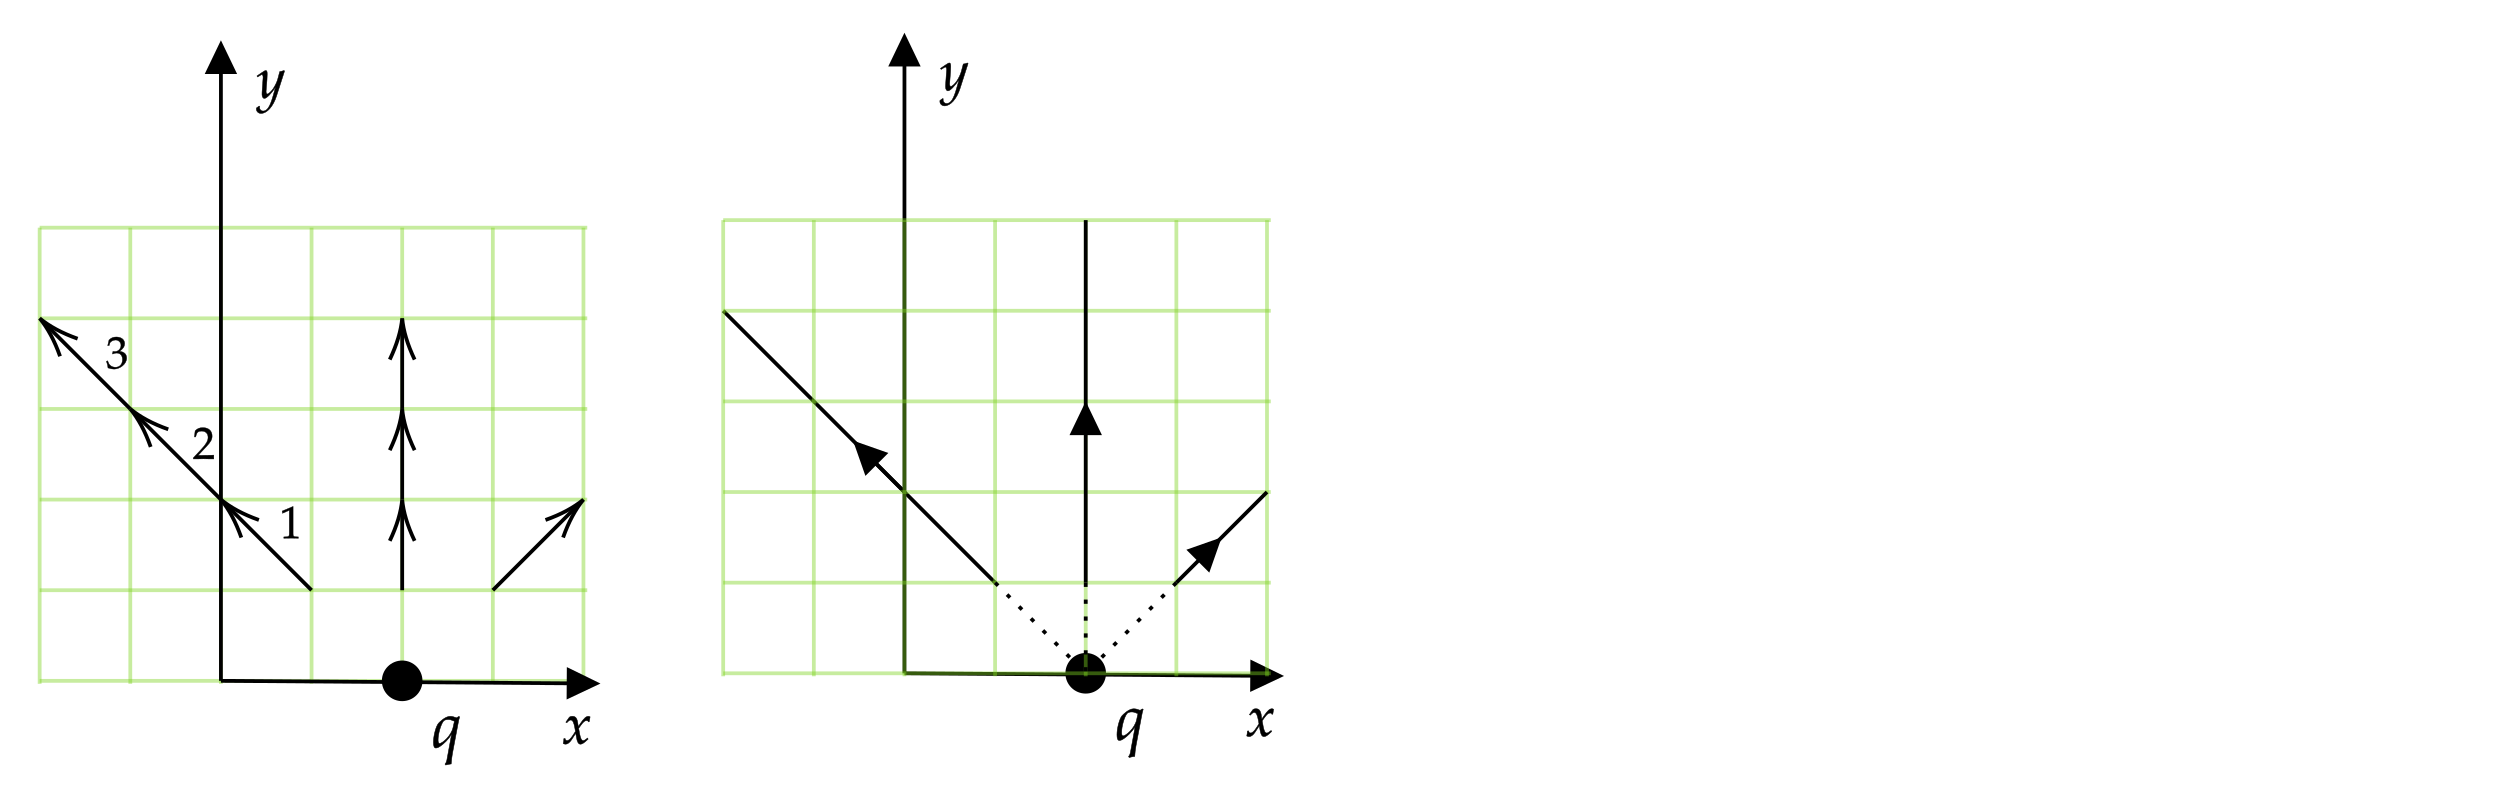 ﻿<svg xmlns="http://www.w3.org/2000/svg" xmlns:xlink="http://www.w3.org/1999/xlink" x="0" y="0" width="662" height="211" style="
        width:662px;
        height:211px;
        background: transparent;
        fill: none;
">
        
        
        <svg xmlns="http://www.w3.org/2000/svg" class="role-diagram-draw-area"><g class="shapes-region" style="stroke: black; fill: none;"><g class="composite-shape"><path class="real" d=" M10.5,60.29 L155.5,60.29 L155.5,181.08 L10.5,181.08 Z" style="stroke-width: 1; stroke: none; stroke-opacity: 0.43; fill: none; fill-opacity: 1;"/><path class="real" d=" M10.5,60.29 L10.5,181.08 M34.5,60.29 L34.5,181.08 M58.5,60.29 L58.5,181.08 M82.5,60.29 L82.5,181.08 M106.5,60.29 L106.5,181.08 M130.5,60.29 L130.5,181.08 M154.5,60.29 L154.5,181.08" style="stroke-width: 1; stroke: rgb(126, 211, 33); stroke-opacity: 0.43; fill: none; fill-opacity: 1;"/><path class="real" d=" M10.5,60.29 L155.5,60.29 M10.5,84.29 L155.5,84.29 M10.5,108.29 L155.5,108.29 M10.5,132.29 L155.5,132.29 M10.5,156.29 L155.5,156.29 M10.5,180.29 L155.5,180.29" style="stroke-width: 1; stroke: rgb(126, 211, 33); stroke-opacity: 0.43; fill: none; fill-opacity: 1;"/><path class="real" d=" " style="stroke-width: 1; stroke: rgb(126, 211, 33); stroke-opacity: 0.43; fill: none; fill-opacity: 1;"/></g><g class="composite-shape"><path class="real" d=" M101.62,180.29 C101.62,177.59 103.81,175.41 106.5,175.41 C109.19,175.41 111.37,177.59 111.37,180.29 C111.37,182.98 109.19,185.16 106.5,185.16 C103.81,185.16 101.62,182.98 101.62,180.29 Z" style="stroke-width: 1; stroke: rgb(0, 0, 0); fill: rgb(0, 0, 0); fill-opacity: 1;"/></g><g class="arrow-line"><path class="connection real" stroke-dasharray="" d="  M58.5,180.29 L58.5,13.67" style="stroke: rgb(0, 0, 0); stroke-width: 1; fill: none; fill-opacity: 1;"/><g stroke="none" fill="#000" transform="matrix(3.061616997868383e-16,1,-1,3.061616997868383e-16,58.5,10.667)" style="stroke: none; fill: rgb(0, 0, 0); stroke-width: 1;"><path d=" M8.93,-4.29 L0,0 L8.93,4.29 Z"/></g></g><g class="arrow-line"><path class="connection real" stroke-dasharray="" d="  M58.5,180.29 L156,180.98" style="stroke: rgb(0, 0, 0); stroke-width: 1; fill: none; fill-opacity: 1;"/><g stroke="none" fill="#000" transform="matrix(-1,-0.007,0.007,-1,159,181)" style="stroke: none; fill: rgb(0, 0, 0); stroke-width: 1;"><path d=" M8.93,-4.29 L0,0 L8.93,4.29 Z"/></g></g><g class="arrow-line"><path class="connection real" stroke-dasharray="" d="  M82.5,156.29 L59.91,133.7" style="stroke: rgb(0, 0, 0); stroke-width: 1; fill: none; fill-opacity: 1;"/><g stroke="#000" transform="matrix(0.707,0.707,-0.707,0.707,58.5,132.286)" style="stroke: rgb(0, 0, 0); stroke-width: 1;"><path d=" M10.93,-3.29 Q4.96,-0.45 0,0 Q4.96,0.45 10.93,3.29"/></g></g><g class="arrow-line"><path class="connection real" stroke-dasharray="" d="  M58.5,132.29 L35.91,109.7" style="stroke: rgb(0, 0, 0); stroke-width: 1; fill: none; fill-opacity: 1;"/><g stroke="#000" transform="matrix(0.707,0.707,-0.707,0.707,34.5,108.286)" style="stroke: rgb(0, 0, 0); stroke-width: 1;"><path d=" M10.93,-3.29 Q4.96,-0.45 0,0 Q4.96,0.45 10.93,3.29"/></g></g><g class="arrow-line"><path class="connection real" stroke-dasharray="" d="  M34.5,108.29 L11.91,85.7" style="stroke: rgb(0, 0, 0); stroke-width: 1; fill: none; fill-opacity: 1;"/><g stroke="#000" transform="matrix(0.707,0.707,-0.707,0.707,10.5,84.286)" style="stroke: rgb(0, 0, 0); stroke-width: 1;"><path d=" M10.93,-3.29 Q4.96,-0.45 0,0 Q4.96,0.45 10.93,3.29"/></g></g><g class="composite-shape"><path class="real" d=" M282.62,178.29 C282.62,175.59 284.81,173.41 287.5,173.41 C290.19,173.41 292.37,175.59 292.37,178.29 C292.37,180.98 290.19,183.16 287.5,183.16 C284.81,183.16 282.62,180.98 282.62,178.29 Z" style="stroke-width: 1; stroke: rgb(0, 0, 0); fill: rgb(0, 0, 0); fill-opacity: 1;"/></g><g class="arrow-line"><path class="connection real" stroke-dasharray="" d="  M239.5,178.29 L239.5,11.67" style="stroke: rgb(0, 0, 0); stroke-width: 1; fill: none; fill-opacity: 1;"/><g stroke="none" fill="#000" transform="matrix(3.061616997868383e-16,1,-1,3.061616997868383e-16,239.5,8.667)" style="stroke: none; fill: rgb(0, 0, 0); stroke-width: 1;"><path d=" M8.93,-4.29 L0,0 L8.93,4.29 Z"/></g></g><g class="arrow-line"><path class="connection real" stroke-dasharray="" d="  M239.5,178.29 L337,178.98" style="stroke: rgb(0, 0, 0); stroke-width: 1; fill: none; fill-opacity: 1;"/><g stroke="none" fill="#000" transform="matrix(-1,-0.007,0.007,-1,340,179)" style="stroke: none; fill: rgb(0, 0, 0); stroke-width: 1;"><path d=" M8.93,-4.29 L0,0 L8.93,4.29 Z"/></g></g><g class="arrow-line"><path class="connection real" stroke-dasharray="" d="  M239.5,130.29 L228,118.79" style="stroke: rgb(0, 0, 0); stroke-width: 1; fill: none; fill-opacity: 1;"/><g stroke="none" fill="#000" transform="matrix(0.707,0.707,-0.707,0.707,225.881,116.667)" style="stroke: none; fill: rgb(0, 0, 0); stroke-width: 1;"><path d=" M8.93,-4.29 L0,0 L8.93,4.29 Z"/></g></g><g class="arrow-line"><path class="connection real" stroke-dasharray="" d="  M191.5,82.29 L263.5,154.29" style="stroke: rgb(0, 0, 0); stroke-width: 1; fill: none; fill-opacity: 1;"/></g><g class="composite-shape"><path class="real" d=" M191.5,58.29 L336.5,58.29 L336.5,179.08 L191.5,179.08 Z" style="stroke-width: 1; stroke: none; stroke-opacity: 0.43; fill: none; fill-opacity: 1;"/><path class="real" d=" M191.5,58.29 L191.5,179.08 M215.5,58.29 L215.5,179.08 M239.5,58.29 L239.5,179.08 M263.5,58.29 L263.5,179.08 M287.5,58.29 L287.5,179.08 M311.5,58.29 L311.5,179.08 M335.5,58.29 L335.5,179.08" style="stroke-width: 1; stroke: rgb(126, 211, 33); stroke-opacity: 0.43; fill: none; fill-opacity: 1;"/><path class="real" d=" M191.5,58.29 L336.5,58.29 M191.5,82.29 L336.5,82.29 M191.5,106.29 L336.5,106.29 M191.5,130.29 L336.5,130.29 M191.5,154.29 L336.5,154.29 M191.5,178.29 L336.5,178.29" style="stroke-width: 1; stroke: rgb(126, 211, 33); stroke-opacity: 0.43; fill: none; fill-opacity: 1;"/><path class="real" d=" " style="stroke-width: 1; stroke: rgb(126, 211, 33); stroke-opacity: 0.43; fill: none; fill-opacity: 1;"/></g><g class="arrow-line"><path class="connection real" stroke-dasharray="" d="  M287.5,154.29 L287.5,58.29" style="stroke: rgb(0, 0, 0); stroke-width: 1; fill: none; fill-opacity: 1;"/><g><g stroke="none" fill="#000" transform="matrix(3.061616997868383e-16,1,-1,3.061616997868383e-16,287.5,106.286)" style="stroke: none; fill: rgb(0, 0, 0); stroke-width: 1;"><path d=" M8.93,-4.29 L0,0 L8.93,4.29 Z"/></g></g></g><g class="arrow-line"><path class="connection real" stroke-dasharray="" d="  M311.5,154.29 L335.5,130.29" style="stroke: rgb(0, 0, 0); stroke-width: 1; fill: none; fill-opacity: 1;"/><g><g stroke="none" fill="#000" transform="matrix(-0.707,0.707,-0.707,-0.707,323.5,142.286)" style="stroke: none; fill: rgb(0, 0, 0); stroke-width: 1;"><path d=" M8.93,-4.29 L0,0 L8.93,4.29 Z"/></g></g></g><g class="arrow-line"><path class="connection real" stroke-dasharray="1.125 3.35" d="  M287.5,154.29 L287.5,178.29" style="stroke: rgb(0, 0, 0); stroke-width: 1; fill: none; fill-opacity: 1;"/></g><g class="arrow-line"><path class="connection real" stroke-dasharray="1.125 3.35" d="  M311.5,154.29 L287.5,178.29" style="stroke: rgb(0, 0, 0); stroke-width: 1; fill: none; fill-opacity: 1;"/></g><g class="arrow-line"><path class="connection real" stroke-dasharray="1.125 3.35" d="  M263.5,154.29 L287.5,178.29" style="stroke: rgb(0, 0, 0); stroke-width: 1; fill: none; fill-opacity: 1;"/></g><g class="arrow-line"><path class="connection real" stroke-dasharray="" d="  M106.5,156.29 L106.5,134.29" style="stroke: rgb(0, 0, 0); stroke-width: 1; fill: none; fill-opacity: 1;"/><g stroke="#000" transform="matrix(3.061616997868383e-16,1,-1,3.061616997868383e-16,106.5,132.286)" style="stroke: rgb(0, 0, 0); stroke-width: 1;"><path d=" M10.93,-3.29 Q4.96,-0.45 0,0 Q4.96,0.45 10.93,3.29"/></g></g><g class="arrow-line"><path class="connection real" stroke-dasharray="" d="  M106.5,132.29 L106.5,110.29" style="stroke: rgb(0, 0, 0); stroke-width: 1; fill: none; fill-opacity: 1;"/><g stroke="#000" transform="matrix(3.061616997868383e-16,1,-1,3.061616997868383e-16,106.5,108.286)" style="stroke: rgb(0, 0, 0); stroke-width: 1;"><path d=" M10.93,-3.29 Q4.96,-0.45 0,0 Q4.96,0.45 10.93,3.29"/></g></g><g class="arrow-line"><path class="connection real" stroke-dasharray="" d="  M106.5,108.29 L106.5,96 L106.5,86.29" style="stroke: rgb(0, 0, 0); stroke-width: 1; fill: none; fill-opacity: 1;"/><g stroke="#000" transform="matrix(3.061616997868383e-16,1,-1,3.061616997868383e-16,106.5,84.286)" style="stroke: rgb(0, 0, 0); stroke-width: 1;"><path d=" M10.93,-3.29 Q4.96,-0.45 0,0 Q4.96,0.45 10.93,3.29"/></g></g><g class="arrow-line"><path class="connection real" stroke-dasharray="" d="  M130.5,156.29 L153.09,133.7" style="stroke: rgb(0, 0, 0); stroke-width: 1; fill: none; fill-opacity: 1;"/><g stroke="#000" transform="matrix(-0.707,0.707,-0.707,-0.707,154.5,132.286)" style="stroke: rgb(0, 0, 0); stroke-width: 1;"><path d=" M10.93,-3.29 Q4.96,-0.45 0,0 Q4.96,0.45 10.93,3.29"/></g></g><g/></g><g/><g/><g/></svg>
        <svg xmlns="http://www.w3.org/2000/svg" xmlns:xlink="http://www.w3.org/1999/xlink" width="660" height="209" style="width:660px;height:209px;font-family:Asana-Math, Asana;background:transparent;"><g><g><g><g><g><g><g transform="matrix(1,0,0,1,114.369,197.881)"><path transform="matrix(0.017,0,0,-0.017,0,0)" d="M385 458C342 475 313 482 284 482C209 482 121 394 103 374C63 327 24 181 24 78C24 19 36 -11 60 -11C82 -11 101 -3 133 19C180 51 259 121 308 209L232 -205C227 -229 217 -249 205 -262L214 -276C245 -268 276 -262 300 -259C304 -205 310 -150 319 -100L405 356C416 417 422 443 432 474L418 480ZM118 59C104 59 96 80 96 113C96 209 139 359 181 409C193 424 222 433 254 433C282 433 303 427 351 406L330 311C301 174 160 59 118 59Z" stroke="rgb(0,0,0)" stroke-opacity="1" stroke-width="8" fill="rgb(0,0,0)" fill-opacity="1"></path></g></g></g></g></g></g></g><g><g><g><g transform="matrix(1,0,0,1,68,25.9)"><path transform="matrix(0.015,0,0,-0.015,0,0)" d="M-7 -180C-8 -187 -8 -193 -8 -198C-8 -241 29 -276 74 -276C180 -276 290 -152 349 33L490 473L479 482C450 471 427 465 405 463L370 331C358 284 323 211 290 162C255 111 206 67 184 67C172 67 163 90 164 115L180 322C182 353 184 391 184 419C184 464 177 482 160 482C147 482 133 475 85 442L3 386L14 368L64 398C69 401 80 410 89 410C103 410 111 391 111 358C111 357 111 351 110 343L93 100L92 60C92 18 110 -11 135 -11C172 -11 256 74 331 187L282 16C231 -161 181 -234 111 -234C76 -234 49 -207 49 -172C49 -167 50 -159 51 -150L41 -146Z" stroke="rgb(0,0,0)" stroke-opacity="1" stroke-width="8" fill="rgb(0,0,0)" fill-opacity="1"></path></g></g></g></g><g><g><g><g transform="matrix(1,0,0,1,149,196.9)"><path transform="matrix(0.015,0,0,-0.015,0,0)" d="M9 1C24 -7 40 -11 52 -11C85 -11 124 18 155 65L231 182L242 113C255 28 278 -11 314 -11C336 -11 368 6 400 35L449 79L440 98C404 68 379 53 363 53C348 53 335 63 325 83C316 102 305 139 300 168L282 269L317 318C364 383 391 406 422 406C438 406 450 398 455 383L469 387L484 472C472 479 463 482 454 482C414 482 374 446 312 354L275 299L269 347C257 446 230 482 171 482C145 482 123 474 114 461L56 378L73 368C103 402 123 416 142 416C175 416 197 375 214 277L225 215L185 153C142 86 108 54 80 54C65 54 54 58 52 63L41 91L21 88C21 53 13 27 9 1Z" stroke="rgb(0,0,0)" stroke-opacity="1" stroke-width="8" fill="rgb(0,0,0)" fill-opacity="1"></path></g></g></g></g><g><g><g><g><g><g><g transform="matrix(1,0,0,1,295.369,195.881)"><path transform="matrix(0.017,0,0,-0.017,0,0)" d="M385 458C342 475 313 482 284 482C209 482 121 394 103 374C63 327 24 181 24 78C24 19 36 -11 60 -11C82 -11 101 -3 133 19C180 51 259 121 308 209L232 -205C227 -229 217 -249 205 -262L214 -276C245 -268 276 -262 300 -259C304 -205 310 -150 319 -100L405 356C416 417 422 443 432 474L418 480ZM118 59C104 59 96 80 96 113C96 209 139 359 181 409C193 424 222 433 254 433C282 433 303 427 351 406L330 311C301 174 160 59 118 59Z" stroke="rgb(0,0,0)" stroke-opacity="1" stroke-width="8" fill="rgb(0,0,0)" fill-opacity="1"></path></g></g></g></g></g></g></g><g><g><g><g transform="matrix(1,0,0,1,249,23.9)"><path transform="matrix(0.015,0,0,-0.015,0,0)" d="M-7 -180C-8 -187 -8 -193 -8 -198C-8 -241 29 -276 74 -276C180 -276 290 -152 349 33L490 473L479 482C450 471 427 465 405 463L370 331C358 284 323 211 290 162C255 111 206 67 184 67C172 67 163 90 164 115L180 322C182 353 184 391 184 419C184 464 177 482 160 482C147 482 133 475 85 442L3 386L14 368L64 398C69 401 80 410 89 410C103 410 111 391 111 358C111 357 111 351 110 343L93 100L92 60C92 18 110 -11 135 -11C172 -11 256 74 331 187L282 16C231 -161 181 -234 111 -234C76 -234 49 -207 49 -172C49 -167 50 -159 51 -150L41 -146Z" stroke="rgb(0,0,0)" stroke-opacity="1" stroke-width="8" fill="rgb(0,0,0)" fill-opacity="1"></path></g></g></g></g><g><g><g><g transform="matrix(1,0,0,1,330,194.9)"><path transform="matrix(0.015,0,0,-0.015,0,0)" d="M9 1C24 -7 40 -11 52 -11C85 -11 124 18 155 65L231 182L242 113C255 28 278 -11 314 -11C336 -11 368 6 400 35L449 79L440 98C404 68 379 53 363 53C348 53 335 63 325 83C316 102 305 139 300 168L282 269L317 318C364 383 391 406 422 406C438 406 450 398 455 383L469 387L484 472C472 479 463 482 454 482C414 482 374 446 312 354L275 299L269 347C257 446 230 482 171 482C145 482 123 474 114 461L56 378L73 368C103 402 123 416 142 416C175 416 197 375 214 277L225 215L185 153C142 86 108 54 80 54C65 54 54 58 52 63L41 91L21 88C21 53 13 27 9 1Z" stroke="rgb(0,0,0)" stroke-opacity="1" stroke-width="8" fill="rgb(0,0,0)" fill-opacity="1"></path></g></g></g></g><g><g><g><g transform="matrix(1,0,0,1,74,142.5)"><path transform="matrix(0.012,0,0,-0.012,0,0)" d="M418 -3L418 27L366 30C311 33 301 44 301 96L301 700L60 598L67 548L217 614L217 96C217 44 206 33 152 30L96 27L96 -3C250 0 250 0 261 0C292 0 402 -3 418 -3Z" stroke="rgb(0,0,0)" stroke-opacity="1" stroke-width="8" fill="rgb(0,0,0)" fill-opacity="1"></path></g></g></g></g><g><g><g><g transform="matrix(1,0,0,1,51,121.5)"><path transform="matrix(0.012,0,0,-0.012,0,0)" d="M16 23L16 -3C203 -3 203 0 239 0C275 0 275 -3 468 -3L468 82C353 77 307 81 122 77L304 270C401 373 431 428 431 503C431 618 353 689 226 689C154 689 105 669 56 619L39 483L68 483L81 529C97 587 133 612 200 612C286 612 341 558 341 473C341 398 299 324 186 204Z" stroke="rgb(0,0,0)" stroke-opacity="1" stroke-width="8" fill="rgb(0,0,0)" fill-opacity="1"></path></g></g></g></g><g><g><g><g transform="matrix(1,0,0,1,28,97.5)"><path transform="matrix(0.012,0,0,-0.012,0,0)" d="M462 224C462 345 355 366 308 374C388 436 418 482 418 541C418 630 344 689 233 689C165 689 120 670 72 622L43 498L74 498L92 554C103 588 166 622 218 622C283 622 336 569 336 506C336 431 277 368 206 368C198 368 187 369 174 370L159 371L147 318L154 312C192 329 211 334 238 334C321 334 369 281 369 190C369 88 308 21 215 21C169 21 128 36 98 64C74 86 61 109 42 163L15 153C36 92 44 56 50 6C103 -12 147 -20 184 -20C307 -20 462 87 462 224Z" stroke="rgb(0,0,0)" stroke-opacity="1" stroke-width="8" fill="rgb(0,0,0)" fill-opacity="1"></path></g></g></g></g></svg>
</svg>
